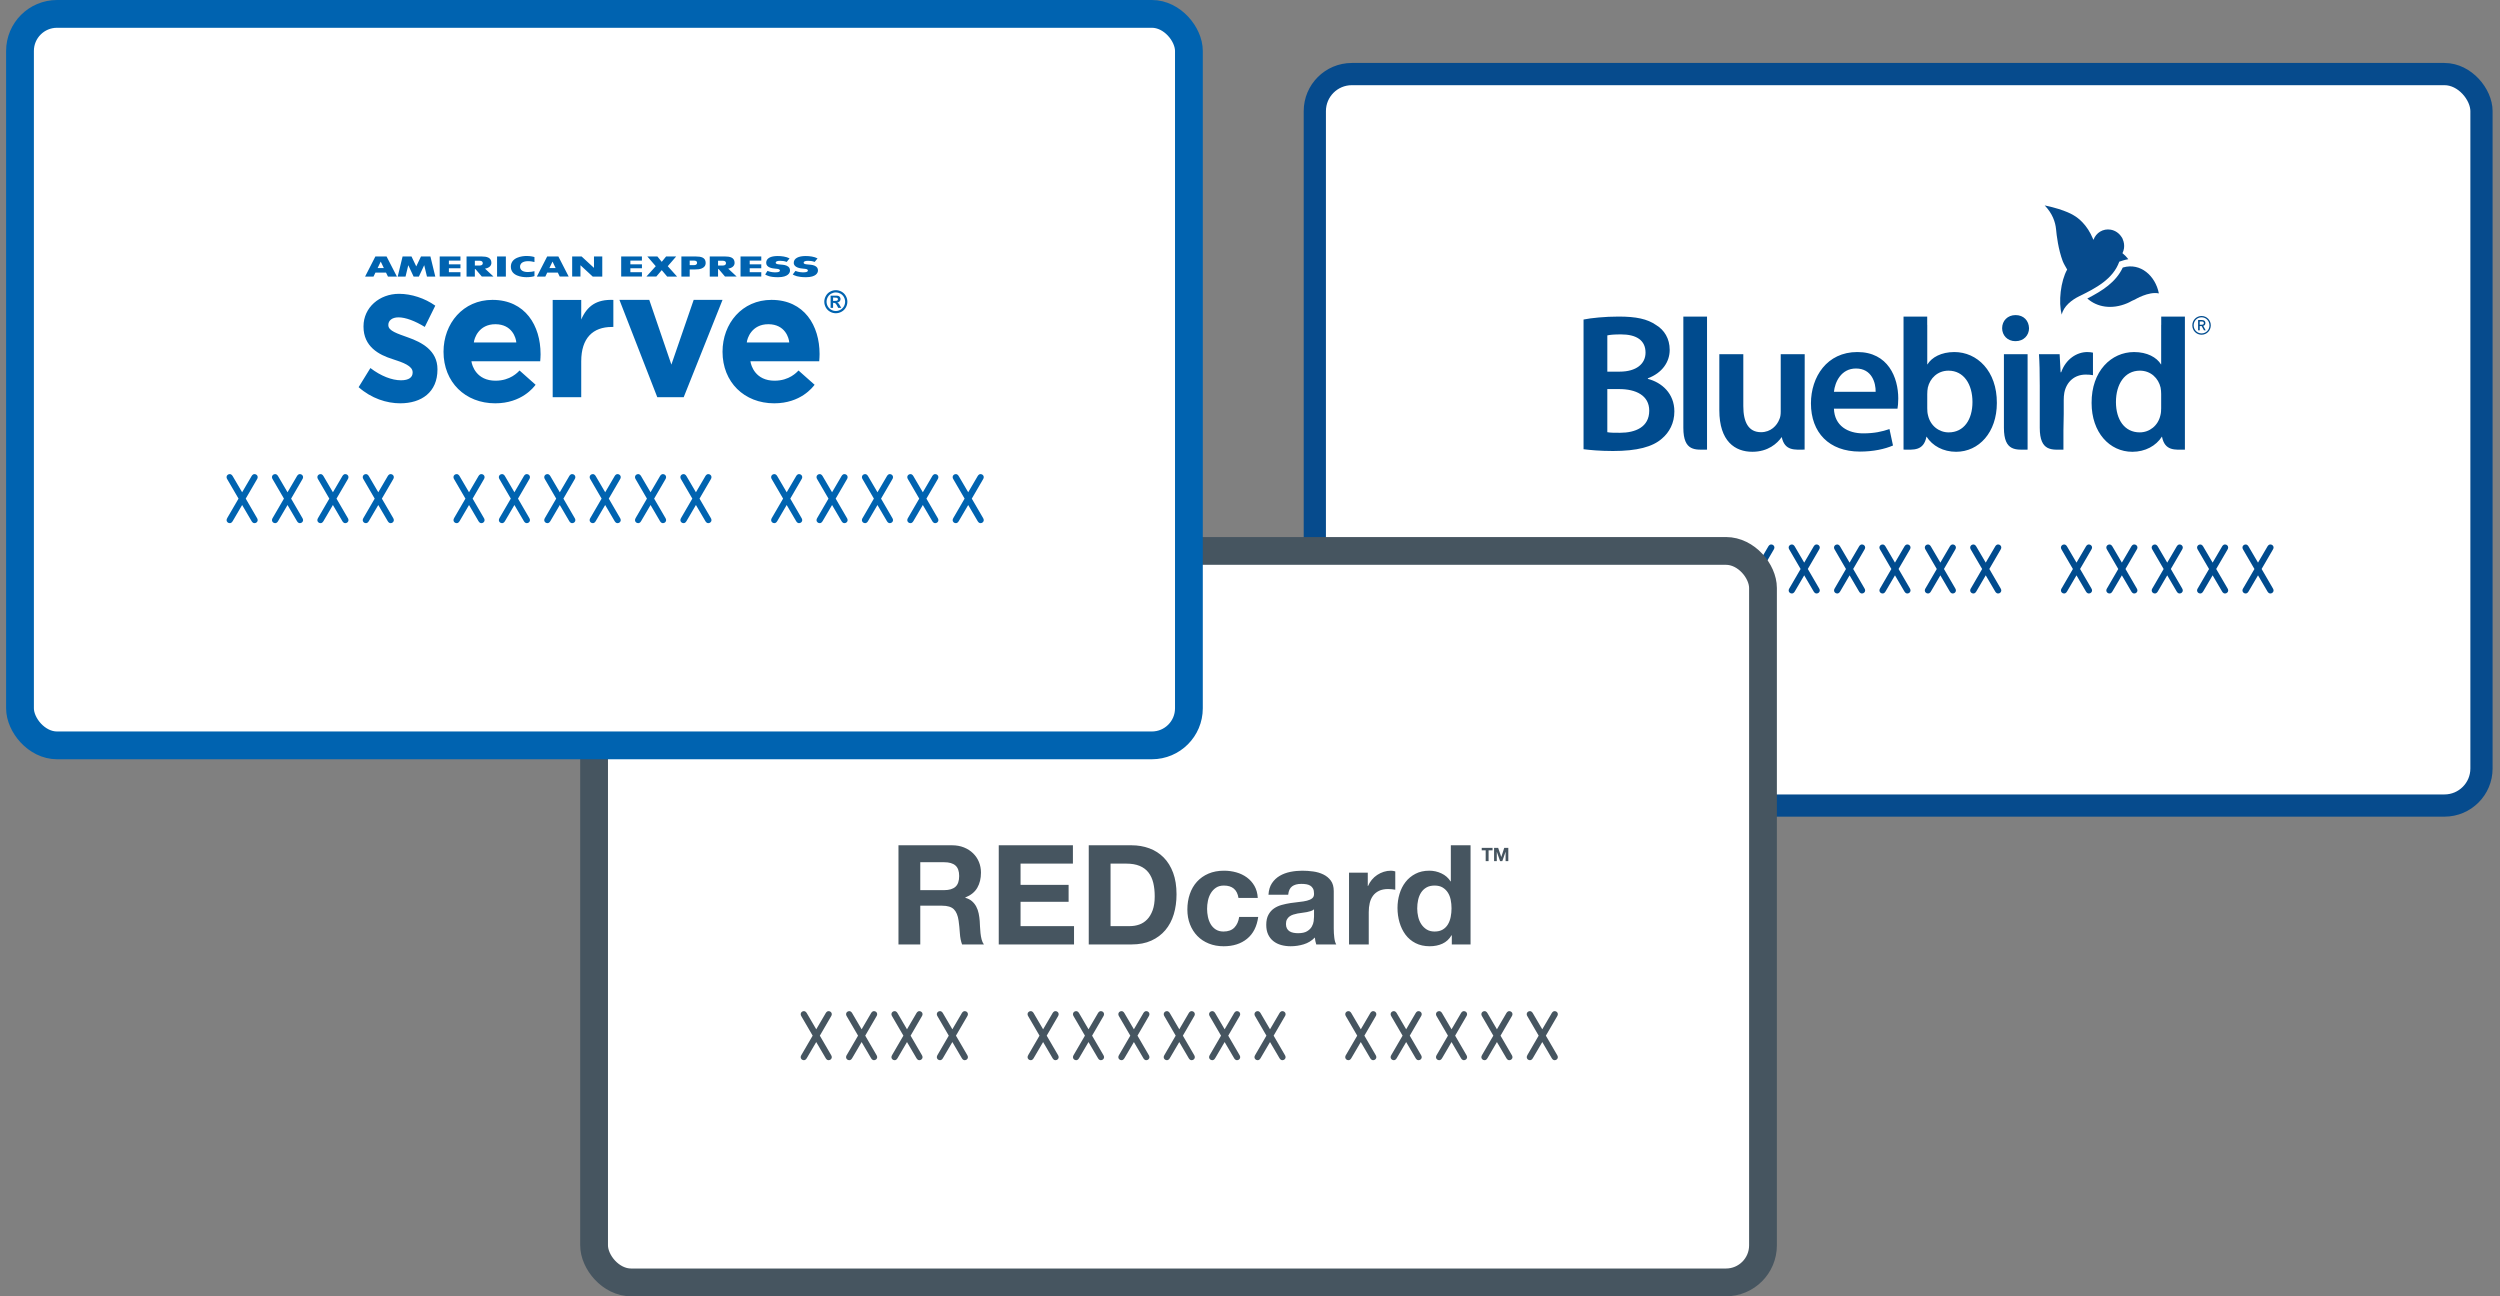 <svg viewBox="0 0 270 140" xmlns="http://www.w3.org/2000/svg"><rect x="0" y="0" width="270" height="140" fill="#808080" stroke="none"/><title>Cards Copy</title><g fill="none" fill-rule="evenodd"><g transform="translate(142 8)"><rect stroke="#064B8D" stroke-width="2.4" fill="#FFF" width="126" height="79" rx="4"/><path d="M56.065 36.138c.063 1.862 1.515 2.666 3.158 2.666 1.2 0 2.042-.19 2.84-.465l.38 1.776c-.884.38-2.105.656-3.578.656-3.326 0-5.283-2.053-5.283-5.206 0-2.857 1.725-5.545 5.01-5.545 3.325 0 4.42 2.752 4.42 5.017 0 .486-.042.868-.084 1.1h-6.863zm4.505-1.82c.02-.953-.4-2.52-2.126-2.52-1.6 0-2.273 1.46-2.38 2.52h4.506zM42.358 40.56c-1.198 0-2.557.25-2.557-2.355V26.193h2.558V40.56M91.412 26.193v.9h-.006v4.26h-.02c-.463-.76-1.495-1.332-2.906-1.332-2.462 0-4.61 2.054-4.588 5.503 0 3.175 1.936 5.27 4.4 5.27 1.378 0 2.553-.63 3.2-1.645.303 1.595 1.448 1.413 2.477 1.413V26.194H91.41zm-.006 9.902c0 .275-.02.53-.084.762-.252 1.122-1.18 1.84-2.23 1.84-1.643 0-2.57-1.374-2.57-3.28 0-1.904.927-3.385 2.59-3.385 1.18 0 2 .825 2.23 1.82.043.21.064.486.064.698v1.545zM63.582 26.193V40.56c1.028 0 2.173.183 2.478-1.412.646 1.015 1.82 1.645 3.2 1.645 2.462 0 4.4-2.095 4.4-5.27.02-3.45-2.128-5.502-4.59-5.502-1.41 0-2.442.572-2.906 1.334h-.02v-4.262h-.006v-.9h-2.556zm2.562 8.357c0-.212.02-.487.063-.698.23-.995 1.053-1.82 2.23-1.82 1.664 0 2.59 1.48 2.59 3.386 0 1.905-.926 3.28-2.568 3.28-1.053 0-1.98-.72-2.232-1.84-.064-.233-.084-.488-.084-.763V34.55zM76.98 40.56c-1.198 0-2.557.25-2.557-2.355v-7.95h2.557V40.56M78.293 33.576c0-1.396-.022-2.412-.085-3.322h2.232l.105 1.947h.063c.505-1.438 1.705-2.18 2.82-2.18.253 0 .4.023.612.065v2.434c-.232-.044-.464-.065-.78-.065-1.22 0-2.084.783-2.315 1.968-.042.233-.063.508-.063.783v1.516l-.032 1.766v2.073c-1.198 0-2.556.25-2.556-2.355v-4.63M52.908 30.254h-2.59v6.222c0 .296-.04.593-.146.804-.253.678-.926 1.397-1.98 1.397-1.367 0-1.915-1.1-1.915-2.814v-5.61h-2.59v6.054c0 3.365 1.706 4.486 3.56 4.486 1.698 0 2.687-.89 3.18-1.593.32 1.54 1.452 1.36 2.47 1.36l.01-10.306M75.662 28.846c-.864 0-1.432-.635-1.432-1.397 0-.806.59-1.42 1.452-1.42.885 0 1.432.614 1.453 1.42 0 .76-.568 1.396-1.453 1.396h-.02M29.023 26.51c.82-.17 2.315-.32 3.79-.32 1.893 0 3.093.255 4.04.91.885.53 1.474 1.46 1.474 2.69 0 1.31-.82 2.495-2.358 3.067v.063c1.494.382 2.862 1.567 2.862 3.514 0 1.27-.547 2.264-1.347 2.94-1.01.89-2.674 1.335-5.284 1.335-1.43 0-2.504-.107-3.177-.192v-14.01zm2.568 5.628h1.327c1.81 0 2.8-.847 2.8-2.053 0-1.355-1.01-1.97-2.653-1.97-.757 0-1.2.044-1.473.107v3.916zm0 6.54c.337.063.78.063 1.37.063 1.662 0 3.157-.613 3.157-2.39 0-1.652-1.453-2.33-3.242-2.33H31.59v4.657z" fill="#004B8E"/><path d="M87.3 20.885l-.044.014c-.73 1.562-2.19 2.506-3.826 3.338 1.048.94 2.637 1.215 4.297.517.398-.168.33-.19.835-.4 0 0 1.493-.906 2.596-.665-.37-1.903-1.99-3.343-3.857-2.805" fill="#064B8D"/><path d="M83.806 17.294c.103.217.206.412.29.612.266-.765 1.034-1.244 1.855-1.102.497.086.908.38 1.168.78.07.086.117.18.146.28.124.29.174.617.127.95-.027.19-.086.37-.167.53.24.194.452.408.635.65-.408.07-.66.165-.977.265-.67 1.875-2.51 2.85-4.332 3.737-.782.38-1.694 1.077-1.88 1.983-.386-1.355-.108-3.654.583-4.867-.162-.294-.355-.592-.483-.915-.477-1.282-.656-2.766-.717-3.437-.073-.78-.39-1.705-1.228-2.576 2.324.487 3.2 1.113 3.2 1.113s1.054.563 1.784 1.997" fill="#064B8D"/><path d="M94.77 27.14c0-.565.44-1.012 1-1.012.558 0 .994.447.994 1.007 0 .568-.436 1.016-.997 1.016-.557 0-.997-.447-.997-1.01zm1.852 0c0-.483-.375-.873-.855-.873-.475 0-.85.387-.85.868 0 .486.375.873.854.873.477 0 .852-.383.852-.868zm-1.226-.578h.393c.253 0 .395.113.395.32 0 .18-.09.27-.233.31l.264.486h-.185l-.25-.465h-.21v.465h-.174v-1.116zm.384.508c.147 0 .238-.044.238-.178 0-.126-.09-.174-.243-.174h-.206v.352h.21zM21.85 55.53c-.047.076-.08.15-.08.246 0 .177.163.32.333.32.224 0 .3-.17.394-.333l.953-1.627.953 1.627c.096.163.17.333.395.333.17 0 .334-.143.334-.32 0-.095-.034-.17-.082-.245l-1.212-2.082 1.212-2.082c.048-.075.082-.15.082-.245 0-.176-.164-.32-.334-.32-.224 0-.3.17-.395.334l-.953 1.627-.953-1.626c-.095-.163-.17-.333-.394-.333-.17 0-.334.144-.334.32 0 .096.033.17.08.246l1.212 2.082-1.21 2.083zm4.902 0c-.048.076-.082.15-.082.246 0 .177.163.32.334.32.224 0 .3-.17.394-.333l.953-1.627.954 1.627c.095.163.17.333.395.333.17 0 .333-.143.333-.32 0-.095-.035-.17-.082-.245l-1.21-2.082 1.21-2.082c.048-.075.083-.15.083-.245 0-.176-.164-.32-.334-.32-.226 0-.3.17-.396.334l-.953 1.627-.952-1.626c-.095-.163-.17-.333-.394-.333-.17 0-.334.144-.334.32 0 .096.034.17.082.246l1.21 2.082-1.21 2.083zm4.9 0c-.047.076-.08.15-.08.246 0 .177.162.32.332.32.225 0 .3-.17.395-.333l.952-1.627.953 1.627c.095.163.17.333.395.333.17 0 .333-.143.333-.32 0-.095-.034-.17-.08-.245L33.64 53.45l1.212-2.082c.047-.075.08-.15.08-.245 0-.176-.162-.32-.332-.32-.225 0-.3.17-.395.334l-.953 1.627-.953-1.626c-.096-.163-.17-.333-.396-.333-.17 0-.333.144-.333.32 0 .096.035.17.083.246l1.21 2.082-1.21 2.083zm4.9 0c-.046.076-.08.15-.08.246 0 .177.163.32.333.32.225 0 .3-.17.395-.333l.953-1.627.953 1.627c.095.163.17.333.395.333.17 0 .334-.143.334-.32 0-.095-.034-.17-.08-.245L38.54 53.45l1.213-2.082c.047-.075.08-.15.08-.245 0-.176-.162-.32-.332-.32-.224 0-.3.17-.394.334l-.953 1.627-.953-1.626c-.095-.163-.17-.333-.395-.333-.17 0-.333.144-.333.32 0 .096.034.17.08.246l1.213 2.082-1.212 2.083zm9.803 0c-.048.076-.082.15-.082.246 0 .177.164.32.334.32.225 0 .3-.17.395-.333l.953-1.627.953 1.627c.095.163.17.333.394.333.17 0 .334-.143.334-.32 0-.095-.034-.17-.082-.245l-1.21-2.082 1.21-2.082c.048-.075.082-.15.082-.245 0-.176-.163-.32-.334-.32-.224 0-.3.17-.394.334l-.953 1.627-.953-1.626c-.096-.163-.17-.333-.395-.333-.17 0-.334.144-.334.32 0 .096.034.17.082.246l1.212 2.082-1.212 2.083zm4.9 0c-.047.076-.08.15-.08.246 0 .177.163.32.333.32.224 0 .3-.17.395-.333l.952-1.627.953 1.627c.096.163.17.333.395.333.17 0 .334-.143.334-.32 0-.095-.034-.17-.082-.245l-1.212-2.082 1.212-2.082c.048-.075.082-.15.082-.245 0-.176-.164-.32-.334-.32-.224 0-.3.17-.395.334l-.953 1.627-.952-1.626c-.096-.163-.17-.333-.395-.333-.17 0-.334.144-.334.32 0 .096.034.17.082.246l1.21 2.082-1.21 2.083zm4.902 0c-.048.076-.082.15-.082.246 0 .177.163.32.334.32.223 0 .298-.17.393-.333l.953-1.627.953 1.627c.095.163.17.333.394.333.17 0 .334-.143.334-.32 0-.095-.034-.17-.082-.245l-1.212-2.082 1.212-2.082c.048-.075.082-.15.082-.245 0-.176-.164-.32-.334-.32-.225 0-.3.17-.395.334l-.954 1.627-.953-1.626c-.095-.163-.17-.333-.394-.333-.172 0-.335.144-.335.32 0 .096.034.17.082.246l1.21 2.082-1.21 2.083zm4.9 0c-.047.076-.08.15-.08.246 0 .177.162.32.332.32.224 0 .3-.17.394-.333l.953-1.627.953 1.627c.095.163.17.333.395.333.17 0 .333-.143.333-.32 0-.095-.034-.17-.08-.245l-1.213-2.082 1.212-2.082c.047-.075.08-.15.08-.245 0-.176-.162-.32-.332-.32-.225 0-.3.17-.395.334l-.953 1.627-.953-1.626c-.095-.163-.17-.333-.395-.333-.17 0-.334.144-.334.32 0 .096.034.17.082.246l1.21 2.082-1.21 2.083zm4.9 0c-.046.076-.08.15-.08.246 0 .177.163.32.333.32.225 0 .3-.17.395-.333l.953-1.627.953 1.627c.096.163.17.333.396.333.17 0 .333-.143.333-.32 0-.095-.035-.17-.082-.245l-1.212-2.082 1.212-2.082c.047-.075.08-.15.08-.245 0-.176-.162-.32-.332-.32-.225 0-.3.17-.395.334l-.952 1.627-.953-1.626c-.095-.163-.17-.333-.395-.333-.17 0-.333.144-.333.32 0 .096.034.17.08.246l1.213 2.082-1.212 2.083zm4.902 0c-.048.076-.082.15-.082.246 0 .177.163.32.333.32.226 0 .3-.17.396-.333l.953-1.627.952 1.627c.095.163.17.333.395.333.17 0 .333-.143.333-.32 0-.095-.034-.17-.082-.245l-1.21-2.082 1.21-2.082c.048-.075.082-.15.082-.245 0-.176-.163-.32-.333-.32-.225 0-.3.17-.395.334l-.953 1.627-.954-1.626c-.095-.163-.17-.333-.395-.333-.17 0-.332.144-.332.32 0 .096.034.17.08.246l1.213 2.082-1.21 2.083zm9.8 0c-.047.076-.08.15-.08.246 0 .177.163.32.333.32.224 0 .3-.17.395-.333l.953-1.627.953 1.627c.096.163.17.333.395.333.17 0 .334-.143.334-.32 0-.095-.034-.17-.082-.245l-1.212-2.082 1.212-2.082c.048-.075.082-.15.082-.245 0-.176-.164-.32-.334-.32-.224 0-.3.17-.395.334l-.952 1.627-.952-1.626c-.096-.163-.17-.333-.395-.333-.17 0-.334.144-.334.32 0 .096.033.17.08.246l1.213 2.082-1.212 2.083zm4.902 0c-.048.076-.082.15-.082.246 0 .177.163.32.334.32.224 0 .3-.17.394-.333l.953-1.627.954 1.627c.096.163.17.333.395.333.17 0 .333-.143.333-.32 0-.095-.034-.17-.082-.245l-1.21-2.082 1.21-2.082c.05-.075.083-.15.083-.245 0-.176-.164-.32-.334-.32-.226 0-.3.17-.396.334l-.953 1.627-.952-1.626c-.095-.163-.17-.333-.394-.333-.17 0-.334.144-.334.32 0 .096.034.17.082.246l1.21 2.082-1.21 2.083zm4.9 0c-.047.076-.08.15-.08.246 0 .177.162.32.332.32.225 0 .3-.17.395-.333l.952-1.627.953 1.627c.095.163.17.333.395.333.17 0 .333-.143.333-.32 0-.095-.034-.17-.08-.245L92.45 53.45l1.212-2.082c.047-.075.08-.15.08-.245 0-.176-.162-.32-.332-.32-.225 0-.3.17-.395.334l-.953 1.627-.953-1.626c-.096-.163-.17-.333-.396-.333-.17 0-.333.144-.333.32 0 .096.035.17.083.246l1.21 2.082-1.21 2.083zm4.9 0c-.046.076-.08.15-.08.246 0 .177.163.32.333.32.225 0 .3-.17.395-.333l.953-1.627.953 1.627c.095.163.17.333.395.333.17 0 .334-.143.334-.32 0-.095-.034-.17-.08-.245L97.35 53.45l1.213-2.082c.047-.075.08-.15.08-.245 0-.176-.162-.32-.332-.32-.224 0-.3.17-.394.334l-.953 1.627-.953-1.626c-.095-.163-.17-.333-.395-.333-.17 0-.333.144-.333.32 0 .096.034.17.08.246l1.213 2.082-1.212 2.083zm4.902 0c-.047.076-.08.15-.08.246 0 .177.162.32.332.32.225 0 .3-.17.395-.333l.954-1.627.953 1.627c.095.163.17.333.395.333.17 0 .333-.143.333-.32 0-.095-.034-.17-.082-.245l-1.21-2.082 1.21-2.082c.048-.075.082-.15.082-.245 0-.176-.163-.32-.333-.32-.225 0-.3.17-.395.334l-.953 1.627-.953-1.626c-.094-.163-.17-.333-.394-.333-.17 0-.333.144-.333.32 0 .096.034.17.08.246l1.213 2.082-1.212 2.083z" fill="#004B8E"/></g><g transform="translate(64 59)"><rect stroke="#465560" stroke-width="3" fill="#FFF" x=".161" y=".5" width="126.242" height="79" rx="4"/><path d="M96.454 32.836V34h.314v-1.164h.428v-.264h-1.17v.264h.428zm.906-.264V34h.294v-1.002h.004l.35 1.002h.242l.35-1.012h.004V34h.294v-1.428h-.442l-.316.982h-.004l-.334-.982h-.442zM35.39 37.135V34.12h2.58c.54 0 .945.117 1.215.352.27.236.405.613.405 1.133 0 .54-.135.93-.405 1.17-.27.24-.675.36-1.215.36h-2.58zm-2.355-4.845V43h2.355v-4.185h2.355c.59 0 1.015.13 1.275.39s.43.67.51 1.23c.06.43.105.88.135 1.35.03.47.11.875.24 1.215h2.355c-.11-.15-.192-.332-.247-.547-.056-.216-.095-.443-.12-.683-.026-.24-.043-.475-.053-.705-.01-.23-.02-.43-.03-.6-.02-.27-.057-.54-.113-.81-.055-.27-.142-.517-.262-.742-.12-.226-.275-.42-.465-.585-.19-.166-.43-.288-.72-.368v-.03c.6-.24 1.032-.59 1.297-1.05.266-.46.398-1.005.398-1.635 0-.41-.072-.792-.218-1.148-.145-.355-.354-.667-.63-.937-.275-.27-.604-.482-.99-.637-.385-.156-.817-.233-1.297-.233h-5.775zm10.83 0V43h8.13v-1.98H46.22v-2.625h5.19v-1.83h-5.19V34.27h5.655v-1.98h-8.01zm12.075 8.73v-6.75h1.68c.58 0 1.067.082 1.463.247.395.166.712.403.952.713.24.31.412.682.518 1.117.105.436.157.923.157 1.463 0 .59-.075 1.09-.225 1.5-.15.41-.35.742-.6.997-.25.256-.535.438-.855.548-.32.11-.65.165-.99.165h-2.1zm-2.355-8.73V43h4.62c.82 0 1.532-.137 2.138-.413.605-.275 1.11-.652 1.514-1.132.406-.48.708-1.05.908-1.71.2-.66.3-1.38.3-2.16 0-.89-.122-1.665-.367-2.325-.246-.66-.585-1.21-1.02-1.65-.436-.44-.95-.77-1.545-.99-.596-.22-1.238-.33-1.928-.33h-4.62zm16.17 5.685h2.085c-.03-.5-.15-.932-.36-1.297-.21-.366-.482-.67-.818-.915-.335-.246-.714-.428-1.14-.548-.425-.12-.867-.18-1.327-.18-.63 0-1.19.105-1.68.315-.49.21-.905.502-1.245.877-.34.376-.597.82-.772 1.336-.176.515-.263 1.072-.263 1.672 0 .58.095 1.112.285 1.598.19.485.455.902.795 1.252s.752.622 1.237.818c.486.195 1.018.292 1.598.292 1.03 0 1.875-.27 2.535-.81.66-.54 1.06-1.325 1.2-2.355H69.83c-.07.48-.242.862-.517 1.148-.276.285-.668.427-1.178.427-.33 0-.61-.075-.84-.225-.23-.15-.412-.342-.547-.578-.136-.235-.233-.497-.293-.787-.06-.29-.09-.575-.09-.855 0-.29.03-.582.09-.877.06-.296.162-.565.308-.81.145-.246.332-.445.562-.6.23-.156.515-.233.855-.233.91 0 1.435.445 1.575 1.335zm3.24-.345c.03-.5.155-.915.375-1.245.22-.33.5-.595.84-.795.34-.2.722-.342 1.148-.428.425-.085.852-.127 1.282-.127.39 0 .785.027 1.185.083.4.055.765.162 1.095.322.33.16.6.382.81.668.21.285.315.662.315 1.132v4.035c0 .35.02.685.06 1.005.04.32.11.56.21.72h-2.16c-.04-.12-.072-.242-.097-.367-.026-.126-.043-.253-.053-.383-.34.35-.74.595-1.2.735-.46.14-.93.21-1.41.21-.37 0-.715-.045-1.035-.135-.32-.09-.6-.23-.84-.42-.24-.19-.427-.43-.563-.72-.135-.29-.202-.635-.202-1.035 0-.44.077-.802.233-1.087.155-.286.354-.513.6-.683.245-.17.524-.297.84-.383.315-.085.632-.152.952-.202.32-.05.635-.09.945-.12.31-.03.585-.075.825-.135.24-.06.43-.147.57-.262.14-.116.205-.283.195-.503 0-.23-.037-.412-.113-.547-.075-.136-.174-.24-.3-.316-.125-.075-.27-.124-.434-.15-.166-.025-.343-.037-.533-.037-.42 0-.75.09-.99.27-.24.18-.38.48-.42.9h-2.13zm4.92 1.575c-.09.08-.202.142-.338.188-.135.045-.28.082-.434.112-.156.03-.318.055-.488.075-.17.02-.34.045-.51.075-.16.03-.317.07-.472.12-.156.05-.29.117-.406.203-.115.085-.207.192-.277.322-.07.13-.105.295-.105.495 0 .19.035.35.105.48.07.13.165.232.285.308.12.075.26.127.42.157.16.03.325.045.495.045.42 0 .745-.07.975-.21.23-.14.4-.307.51-.503.11-.195.177-.392.203-.592.025-.2.037-.36.037-.48v-.795zm3.78-3.96V43h2.13v-3.495c0-.35.035-.675.105-.975.07-.3.187-.562.352-.788.166-.225.383-.402.653-.532s.6-.195.99-.195c.13 0 .265.007.405.023.14.015.26.032.36.052v-1.98c-.17-.05-.325-.075-.465-.075-.27 0-.53.04-.78.12-.25.08-.485.192-.705.337-.22.146-.415.32-.585.526-.17.205-.305.427-.405.667h-.03v-1.44h-2.025zm11.07 3.855c0 .32-.03.63-.09.93-.06.3-.16.567-.3.803-.14.235-.327.422-.563.562-.235.14-.527.21-.877.21-.33 0-.612-.072-.847-.217-.236-.146-.43-.335-.585-.57-.156-.236-.268-.503-.338-.803-.07-.3-.105-.6-.105-.9 0-.32.032-.627.097-.922.066-.296.17-.558.316-.788.145-.23.337-.415.577-.555.24-.14.535-.21.885-.21s.64.07.87.21c.23.14.417.322.563.547.145.226.247.485.307.78.06.296.09.603.09.923zm.03 2.91V43h2.025V32.29h-2.13v3.9h-.03c-.24-.38-.567-.667-.983-.862-.415-.196-.852-.293-1.312-.293-.57 0-1.07.112-1.5.338-.43.225-.787.522-1.072.892-.286.37-.5.797-.646 1.282-.145.486-.217.988-.217 1.508 0 .54.072 1.06.217 1.56.146.5.36.942.645 1.328.286.385.648.69 1.088.915.44.225.95.337 1.53.337.51 0 .967-.092 1.373-.278.405-.185.732-.487.982-.907h.03zM22.553 54.935c-.047.075-.08.15-.08.245 0 .177.162.32.332.32.225 0 .3-.17.395-.334l.953-1.626.953 1.626c.095.164.17.334.395.334.17 0 .334-.143.334-.32 0-.095-.034-.17-.082-.245l-1.21-2.083 1.21-2.083c.048-.076.082-.15.082-.246 0-.177-.163-.32-.333-.32-.224 0-.3.17-.394.334l-.953 1.627-.953-1.627c-.095-.163-.17-.334-.395-.334-.17 0-.333.143-.333.32 0 .096.034.17.08.245l1.213 2.082-1.212 2.083zm4.9 0c-.046.075-.08.15-.08.245 0 .177.163.32.333.32.225 0 .3-.17.395-.334l.954-1.626.953 1.626c.095.164.17.334.394.334.172 0 .335-.143.335-.32 0-.095-.034-.17-.082-.245l-1.21-2.083 1.21-2.083c.048-.076.082-.15.082-.246 0-.177-.163-.32-.334-.32-.223 0-.298.17-.393.334l-.953 1.627-.953-1.627c-.094-.163-.17-.334-.394-.334-.17 0-.334.143-.334.32 0 .096.035.17.082.245l1.212 2.082-1.212 2.083zm4.902 0c-.048.075-.082.15-.082.245 0 .177.164.32.334.32.224 0 .3-.17.395-.334l.953-1.626.953 1.626c.095.164.17.334.394.334.17 0 .334-.143.334-.32 0-.095-.034-.17-.082-.245l-1.21-2.083 1.21-2.083c.048-.076.082-.15.082-.246 0-.177-.164-.32-.334-.32-.224 0-.3.17-.394.334l-.953 1.627-.953-1.627c-.096-.163-.17-.334-.395-.334-.17 0-.334.143-.334.32 0 .096.034.17.082.245l1.212 2.082-1.212 2.083zm4.9 0c-.047.075-.08.15-.08.245 0 .177.163.32.333.32.224 0 .3-.17.394-.334l.953-1.626.953 1.626c.096.164.17.334.395.334.17 0 .334-.143.334-.32 0-.095-.034-.17-.082-.245l-1.212-2.083 1.212-2.083c.048-.076.082-.15.082-.246 0-.177-.164-.32-.334-.32-.224 0-.3.17-.395.334l-.953 1.627-.953-1.627c-.095-.163-.17-.334-.394-.334-.17 0-.334.143-.334.32 0 .096.034.17.082.245l1.21 2.082-1.21 2.083zm9.803 0c-.048.075-.082.15-.082.245 0 .177.163.32.333.32.224 0 .3-.17.394-.334l.953-1.626.953 1.626c.095.164.17.334.395.334.17 0 .333-.143.333-.32 0-.095-.034-.17-.08-.245l-1.213-2.083 1.212-2.083c.047-.076.08-.15.08-.246 0-.177-.162-.32-.332-.32-.225 0-.3.17-.395.334l-.953 1.627-.953-1.627c-.095-.163-.17-.334-.395-.334-.17 0-.334.143-.334.32 0 .096.034.17.082.245l1.21 2.082-1.21 2.083zm4.9 0c-.047.075-.08.15-.08.245 0 .177.162.32.332.32.225 0 .3-.17.395-.334l.953-1.626.953 1.626c.096.164.17.334.396.334.17 0 .333-.143.333-.32 0-.095-.035-.17-.082-.245l-1.212-2.083 1.212-2.083c.047-.076.08-.15.08-.246 0-.177-.162-.32-.332-.32-.225 0-.3.17-.395.334l-.952 1.627-.953-1.627c-.095-.163-.17-.334-.395-.334-.17 0-.333.143-.333.32 0 .096.034.17.08.245l1.213 2.082-1.212 2.083zm4.9 0c-.046.075-.08.15-.08.245 0 .177.163.32.333.32.226 0 .3-.17.396-.334l.953-1.626.952 1.626c.095.164.17.334.395.334.17 0 .333-.143.333-.32 0-.095-.034-.17-.082-.245l-1.21-2.083 1.21-2.083c.048-.076.082-.15.082-.246 0-.177-.163-.32-.333-.32-.225 0-.3.17-.395.334l-.953 1.627-.954-1.627c-.095-.163-.17-.334-.395-.334-.17 0-.332.143-.332.32 0 .096.034.17.08.245l1.213 2.082-1.21 2.083zm4.902 0c-.048.075-.082.15-.082.245 0 .177.164.32.334.32.225 0 .3-.17.395-.334l.953-1.626.953 1.626c.095.164.17.334.394.334.17 0 .334-.143.334-.32 0-.095-.033-.17-.08-.245l-1.212-2.083 1.21-2.083c.05-.076.083-.15.083-.246 0-.177-.162-.32-.333-.32-.224 0-.3.17-.394.334l-.953 1.627-.953-1.627c-.096-.163-.17-.334-.395-.334-.17 0-.334.143-.334.32 0 .096.034.17.082.245l1.212 2.082-1.212 2.083zm4.9 0c-.047.075-.08.15-.08.245 0 .177.163.32.333.32.224 0 .3-.17.395-.334l.952-1.626.953 1.626c.096.164.17.334.395.334.17 0 .334-.143.334-.32 0-.095-.034-.17-.082-.245l-1.212-2.083 1.212-2.083c.048-.076.082-.15.082-.246 0-.177-.164-.32-.334-.32-.224 0-.3.17-.395.334l-.953 1.627-.952-1.627c-.096-.163-.17-.334-.395-.334-.17 0-.334.143-.334.32 0 .096.033.17.08.245l1.212 2.082-1.21 2.083zm4.902 0c-.048.075-.082.15-.082.245 0 .177.163.32.334.32.224 0 .3-.17.394-.334l.953-1.626.954 1.626c.096.164.17.334.395.334.17 0 .333-.143.333-.32 0-.095-.034-.17-.082-.245l-1.21-2.083 1.21-2.083c.05-.076.083-.15.083-.246 0-.177-.164-.32-.334-.32-.226 0-.3.17-.396.334l-.953 1.627-.952-1.627c-.095-.163-.17-.334-.394-.334-.17 0-.334.143-.334.32 0 .096.034.17.082.245l1.21 2.082-1.21 2.083zm9.8 0c-.046.075-.08.15-.08.245 0 .177.163.32.333.32.225 0 .3-.17.395-.334l.953-1.626.953 1.626c.095.164.17.334.395.334.17 0 .334-.143.334-.32 0-.095-.034-.17-.08-.245l-1.213-2.083 1.213-2.083c.047-.076.08-.15.08-.246 0-.177-.162-.32-.332-.32-.224 0-.3.17-.394.334l-.953 1.627-.953-1.627c-.095-.163-.17-.334-.395-.334-.17 0-.333.143-.333.32 0 .096.034.17.08.245l1.213 2.082-1.212 2.083zm4.902 0c-.047.075-.08.15-.08.245 0 .177.162.32.332.32.225 0 .3-.17.395-.334l.954-1.626.953 1.626c.095.164.17.334.395.334.17 0 .333-.143.333-.32 0-.095-.034-.17-.082-.245l-1.21-2.083 1.21-2.083c.048-.076.082-.15.082-.246 0-.177-.163-.32-.333-.32-.225 0-.3.17-.395.334l-.953 1.627-.953-1.627c-.094-.163-.17-.334-.394-.334-.17 0-.333.143-.333.32 0 .096.034.17.08.245l1.213 2.082-1.212 2.083zm4.9 0c-.047.075-.08.15-.08.245 0 .177.163.32.333.32.225 0 .3-.17.395-.334l.953-1.626.953 1.626c.095.164.17.334.394.334.17 0 .334-.143.334-.32 0-.095-.034-.17-.082-.245l-1.21-2.083 1.21-2.083c.048-.076.082-.15.082-.246 0-.177-.163-.32-.334-.32-.224 0-.3.17-.394.334l-.953 1.627-.953-1.627c-.096-.163-.17-.334-.395-.334-.17 0-.334.143-.334.32 0 .096.034.17.082.245l1.212 2.082-1.212 2.083zm4.902 0c-.048.075-.082.15-.082.245 0 .177.164.32.334.32.224 0 .3-.17.395-.334l.953-1.626.952 1.626c.096.164.17.334.395.334.17 0 .334-.143.334-.32 0-.095-.034-.17-.082-.245l-1.21-2.083 1.21-2.083c.048-.076.082-.15.082-.246 0-.177-.164-.32-.334-.32-.224 0-.3.17-.395.334l-.952 1.627-.953-1.627c-.096-.163-.17-.334-.395-.334-.17 0-.334.143-.334.32 0 .096.034.17.082.245l1.212 2.082-1.212 2.083zm4.9 0c-.047.075-.08.15-.08.245 0 .177.162.32.333.32.223 0 .298-.17.393-.334l.953-1.626.953 1.626c.095.164.17.334.394.334.17 0 .334-.143.334-.32 0-.095-.034-.17-.082-.245l-1.212-2.083 1.212-2.083c.048-.076.082-.15.082-.246 0-.177-.164-.32-.334-.32-.225 0-.3.17-.395.334l-.954 1.627-.953-1.627c-.095-.163-.17-.334-.394-.334-.172 0-.335.143-.335.32 0 .096.034.17.082.245l1.21 2.082-1.21 2.083z" fill="#465560"/></g><g transform="translate(2.16 1.5)"><rect stroke="#0063B0" stroke-width="3" fill="#FFF" width="126.242" height="79" rx="4"/><g fill="#0063B0"><path d="M41.073 42.057c2.27 0 4.013-1.186 4.013-3.644v-.042c0-2.023-1.704-2.908-3.172-3.425-1.135-.413-2.134-.703-2.134-1.322v-.042c0-.433.372-.807 1.096-.807.766 0 1.8.394 2.84 1.034l1.135-2.296c-1.134-.805-2.582-1.28-3.916-1.28-2.112 0-3.836 1.48-3.836 3.51v.043c0 2.146 1.663 3.04 3.134 3.496 1.154.37 2.172.74 2.172 1.42v.044c0 .493-.39.826-1.254.826-.978 0-2.173-.454-3.308-1.322l-1.272 2.065c1.38 1.22 3.035 1.744 4.503 1.744zm23.01-11.166c-1.828-.077-2.842.668-3.47 2.118V30.89H57.53V41.4h3.083v-3.882c0-2.508 1.26-3.706 3.307-3.706h.162v-2.92zm-7.862 5.842c0-3.043-1.633-5.846-5.2-5.846-3.162 0-5.28 2.543-5.28 5.604 0 3.284 2.35 5.567 5.58 5.567 2.87 0 4.17-1.753 4.363-2.003l-1.73-1.54c-.19.185-.992 1.1-2.595 1.1-2.057 0-2.545-1.62-2.606-2.1h7.43c.018-.282.04-.482.04-.782zm-7.204-1.246c.032-.437.523-1.972 2.32-1.972 1.828 0 2.236 1.51 2.265 1.972h-4.584zm21.332 2.39l-2.388-6.99h-3.223l4.09 10.514h2.85l4.195-10.514h-3.116l-2.408 6.99zm16.005-1.144c0-3.043-1.633-5.846-5.198-5.846-3.166 0-5.283 2.543-5.283 5.604 0 3.284 2.35 5.567 5.58 5.567 2.872 0 4.168-1.753 4.364-2.003l-1.736-1.54c-.188.185-.986 1.1-2.59 1.1-2.06 0-2.546-1.62-2.605-2.1h7.43c.02-.284.038-.482.038-.782zm-7.86-1.246c.033-.437.52-1.972 2.324-1.972 1.828 0 2.234 1.51 2.26 1.972h-4.585zM50.91 26.89c0-.592-.522-.69-1.057-.69h-1.626v2.17h.897v-.806h.07l.684.805h1.26l-.917-.855c.44-.075.69-.304.69-.626zm-1.253.286h-.533v-.514h.535c.187 0 .323.09.323.26 0 .168-.14.254-.326.254zm5.044-1.03c.4 0 .698.06.86.12v.534c-.165-.042-.4-.094-.702-.094-.15 0-.853.023-.853.596 0 .572.703.577.853.577.275 0 .537-.05.703-.093v.532c-.162.062-.46.118-.86.118-.468 0-1.69-.125-1.69-1.136 0-1.01 1.222-1.155 1.69-1.155zm-3.178.054h.95v2.17h-.95V26.2zm-6.193 0h2.238v.444H46.32v.406h1.248v.42H46.32v.424h1.248v.475h-2.24V26.2zm-6.95 0l-1.11 2.17h.91l.206-.427h1.145l.207.426h.968L39.59 26.2h-1.21zm.242 1.25l.337-.7.335.7h-.673zm5.703-1.25l.527 2.17h-.9l-.298-1.23-.575 1.23h-.57l-.575-1.23-.297 1.23h-.845l.527-2.17h.963l.513 1.072.51-1.072h1.02zm25.633 1.05l1.006 1.12h-1.07l-.587-.696-.587.695h-1.07l1.01-1.12-.908-1.05h1.086l.47.578.47-.578h1.086l-.906 1.05zm7.86-1.05h2.24v.444h-1.25v.406h1.25v.42h-1.25v.424h1.25v.475h-2.24V26.2zm5.343 1.523c0 .22-.18.715-1.29.715-.91 0-1.197-.183-1.392-.293l.247-.387c.382.15.68.155.897.153.23-.002.445-.045.447-.186 0-.148-.146-.184-.492-.21-.32-.024-.984-.114-.99-.625-.005-.498.48-.74 1.244-.74.412 0 .922.062 1.28.255l-.307.382c-.283-.1-.497-.12-.714-.12-.233 0-.474.042-.474.203 0 .163.25.168.426.19.227.025.52.03.757.135.28.125.36.298.36.528zm3.018 0c0 .22-.18.715-1.287.715-.91 0-1.24-.183-1.437-.293l.292-.387c.38.15.678.155.895.153.23-.002.446-.045.447-.186.004-.148-.142-.184-.49-.21-.322-.024-1.028-.114-1.033-.625-.006-.498.525-.74 1.286-.74.414 0 .923.062 1.283.255l-.31.382c-.28-.1-.498-.12-.714-.12-.235 0-.476.042-.476.203 0 .163.25.168.427.19.23.025.52.03.756.135.283.125.362.298.362.528zM76.118 26.2h-1.626v2.17h.897v-.806h.07l.683.805h1.26l-.916-.855c.44-.075.69-.304.69-.626 0-.592-.524-.69-1.058-.69zm-.195.976h-.534v-.514h.534c.19 0 .325.09.325.26 0 .168-.14.254-.327.254zM61.99 26.2h.896v2.17h-1.032l-1.324-1.226v1.225h-.896V26.2h1.02l1.336 1.23V26.2zm-5.055 0l-1.114 2.17h.915l.204-.427h1.145l.205.426h.968l-1.114-2.17h-1.21zm.24 1.25l.337-.7.337.7h-.675zm7.753-1.25h2.24v.444H65.92v.406h1.25v.42h-1.25v.424h1.25v.475h-2.242V26.2zm8.067 0H71.43v2.17h.897v-.77h.588c.272 0 .504-.022.714-.11.245-.103.423-.28.423-.6 0-.592-.52-.69-1.058-.69zm-.195.935h-.473v-.49h.475c.187 0 .323.068.323.236 0 .17-.14.255-.325.255zM22.392 54.435c-.048.075-.082.15-.082.245 0 .177.164.32.334.32.225 0 .3-.17.395-.334l.952-1.626.953 1.626c.095.164.17.334.394.334.17 0 .333-.143.333-.32 0-.095-.034-.17-.082-.245l-1.21-2.083 1.21-2.083c.05-.076.083-.15.083-.246 0-.177-.163-.32-.334-.32-.225 0-.3.17-.395.334l-.953 1.627-.953-1.627c-.097-.163-.17-.334-.396-.334-.17 0-.334.143-.334.32 0 .096.034.17.082.245l1.212 2.082-1.212 2.083zm4.9 0c-.047.075-.08.15-.08.245 0 .177.163.32.333.32.224 0 .3-.17.395-.334l.953-1.626.952 1.626c.096.164.17.334.395.334.17 0 .334-.143.334-.32 0-.095-.034-.17-.082-.245l-1.21-2.083 1.21-2.083c.048-.076.082-.15.082-.246 0-.177-.164-.32-.334-.32-.224 0-.3.17-.395.334l-.952 1.627-.953-1.627c-.096-.163-.17-.334-.395-.334-.17 0-.334.143-.334.32 0 .096.035.17.083.245l1.212 2.082-1.212 2.083zm4.902 0c-.048.075-.082.15-.082.245 0 .177.163.32.334.32.224 0 .3-.17.394-.334l.953-1.626.953 1.626c.096.164.17.334.395.334.17 0 .335-.143.335-.32 0-.095-.034-.17-.082-.245l-1.212-2.083 1.213-2.083c.048-.076.082-.15.082-.246 0-.177-.164-.32-.334-.32-.224 0-.298.17-.394.334l-.953 1.627-.953-1.627c-.095-.163-.17-.334-.394-.334-.17 0-.334.143-.334.32 0 .096.034.17.082.245l1.21 2.082-1.21 2.083zm4.9 0c-.047.075-.08.15-.08.245 0 .177.162.32.332.32.225 0 .3-.17.395-.334l.954-1.626.953 1.626c.095.164.17.334.395.334.17 0 .333-.143.333-.32 0-.095-.034-.17-.08-.245l-1.213-2.083 1.212-2.083c.047-.076.08-.15.08-.246 0-.177-.162-.32-.332-.32-.225 0-.3.17-.395.334l-.953 1.627-.953-1.627c-.094-.163-.17-.334-.394-.334-.17 0-.333.143-.333.32 0 .096.034.17.082.245l1.21 2.082-1.21 2.083zm9.802 0c-.047.075-.08.15-.08.245 0 .177.162.32.332.32.225 0 .3-.17.395-.334l.953-1.626.953 1.626c.094.164.17.334.394.334.17 0 .333-.143.333-.32 0-.095-.034-.17-.082-.245l-1.21-2.083 1.21-2.083c.048-.076.082-.15.082-.246 0-.177-.163-.32-.333-.32-.225 0-.3.17-.395.334l-.954 1.627-.953-1.627c-.095-.163-.17-.334-.395-.334-.17 0-.333.143-.333.32 0 .096.034.17.08.245l1.213 2.082-1.212 2.083zm4.9 0c-.046.075-.08.15-.08.245 0 .177.163.32.333.32.224 0 .298-.17.394-.334l.953-1.626.953 1.626c.095.164.17.334.394.334.17 0 .334-.143.334-.32 0-.095-.034-.17-.082-.245l-1.21-2.083 1.21-2.083c.048-.076.082-.15.082-.246 0-.177-.163-.32-.334-.32-.224 0-.3.17-.394.334l-.953 1.627-.953-1.627c-.096-.163-.17-.334-.395-.334-.17 0-.335.143-.335.32 0 .096.035.17.082.245l1.212 2.082-1.213 2.083zm4.902 0c-.048.075-.082.15-.082.245 0 .177.164.32.334.32.224 0 .3-.17.395-.334l.953-1.626.953 1.626c.096.164.17.334.395.334.17 0 .334-.143.334-.32 0-.095-.035-.17-.083-.245l-1.21-2.083 1.21-2.083c.048-.076.082-.15.082-.246 0-.177-.165-.32-.335-.32-.224 0-.3.17-.394.334l-.952 1.627-.953-1.627c-.096-.163-.17-.334-.395-.334-.17 0-.334.143-.334.32 0 .096.034.17.082.245l1.212 2.082-1.212 2.083zm4.9 0c-.047.075-.08.15-.08.245 0 .177.163.32.333.32.225 0 .3-.17.395-.334l.953-1.626.953 1.626c.097.164.172.334.396.334.17 0 .334-.143.334-.32 0-.095-.034-.17-.082-.245l-1.212-2.083 1.212-2.083c.048-.076.082-.15.082-.246 0-.177-.164-.32-.334-.32-.224 0-.3.17-.395.334l-.952 1.627-.953-1.627c-.095-.163-.17-.334-.394-.334-.17 0-.333.143-.333.32 0 .096.034.17.082.245l1.21 2.082-1.21 2.083zm4.902 0c-.048.075-.082.15-.082.245 0 .177.163.32.334.32.224 0 .3-.17.394-.334l.953-1.626.952 1.626c.095.164.17.334.395.334.17 0 .334-.143.334-.32 0-.095-.034-.17-.08-.245l-1.213-2.083L69.7 50.27c.046-.076.08-.15.08-.246 0-.177-.163-.32-.333-.32-.225 0-.3.17-.395.334l-.953 1.627-.954-1.627c-.095-.163-.17-.334-.394-.334-.17 0-.334.143-.334.32 0 .096.034.17.082.245l1.21 2.082-1.21 2.083zm4.9 0c-.047.075-.08.15-.08.245 0 .177.162.32.332.32.225 0 .3-.17.395-.334L73 53.04l.953 1.626c.095.164.17.334.395.334.17 0 .333-.143.333-.32 0-.095-.033-.17-.08-.245l-1.212-2.083L74.6 50.27c.047-.076.08-.15.08-.246 0-.177-.162-.32-.332-.32-.225 0-.3.17-.395.334L73 51.665l-.953-1.627c-.095-.163-.17-.334-.395-.334-.17 0-.333.143-.333.32 0 .096.033.17.08.245l1.212 2.082-1.21 2.083zm9.802 0c-.047.075-.08.15-.08.245 0 .177.162.32.332.32.225 0 .3-.17.395-.334l.952-1.626.953 1.626c.095.164.17.334.395.334.17 0 .333-.143.333-.32 0-.095-.034-.17-.082-.245l-1.21-2.083 1.21-2.083c.05-.076.083-.15.083-.246 0-.177-.163-.32-.333-.32-.225 0-.3.17-.395.334l-.953 1.627-.953-1.627c-.096-.163-.17-.334-.396-.334-.17 0-.333.143-.333.32 0 .096.035.17.082.245l1.212 2.082-1.212 2.083zm4.9 0c-.047.075-.08.15-.08.245 0 .177.163.32.333.32.225 0 .3-.17.395-.334l.953-1.626.953 1.626c.095.164.17.334.394.334.17 0 .334-.143.334-.32 0-.095-.034-.17-.082-.245l-1.21-2.083 1.21-2.083c.048-.076.082-.15.082-.246 0-.177-.163-.32-.334-.32-.224 0-.3.17-.394.334l-.953 1.627-.953-1.627c-.096-.163-.17-.334-.395-.334-.17 0-.334.143-.334.32 0 .096.035.17.083.245l1.212 2.082-1.212 2.083zm4.902 0c-.048.075-.082.15-.082.245 0 .177.164.32.334.32.224 0 .3-.17.395-.334l.953-1.626.953 1.626c.096.164.17.334.395.334.17 0 .335-.143.335-.32 0-.095-.034-.17-.082-.245l-1.212-2.083 1.213-2.083c.048-.076.082-.15.082-.246 0-.177-.164-.32-.334-.32-.223 0-.298.17-.394.334l-.953 1.627-.952-1.627c-.095-.163-.17-.334-.394-.334-.17 0-.334.143-.334.32 0 .096.034.17.082.245l1.21 2.082-1.21 2.083zm4.9 0c-.047.075-.08.15-.08.245 0 .177.162.32.333.32.224 0 .3-.17.394-.334l.954-1.626.953 1.626c.096.164.17.334.395.334.17 0 .334-.143.334-.32 0-.095-.034-.17-.082-.245l-1.212-2.083 1.212-2.083c.048-.076.082-.15.082-.246 0-.177-.164-.32-.334-.32-.225 0-.3.17-.395.334l-.953 1.627-.953-1.627c-.094-.163-.17-.334-.393-.334-.17 0-.334.143-.334.32 0 .096.034.17.082.245l1.21 2.082-1.21 2.083zm4.902 0c-.048.075-.082.15-.082.245 0 .177.163.32.333.32.225 0 .3-.17.395-.334l.953-1.626.953 1.626c.095.164.17.334.395.334.17 0 .333-.143.333-.32 0-.095-.034-.17-.08-.245l-1.213-2.083 1.212-2.083c.047-.076.08-.15.08-.246 0-.177-.162-.32-.332-.32-.225 0-.3.17-.395.334l-.953 1.627-.953-1.627c-.095-.163-.17-.334-.395-.334-.17 0-.333.143-.333.32 0 .096.034.17.082.245l1.21 2.082-1.21 2.083zM88.11 29.838c.213 0 .418.053.614.16.197.107.35.26.463.46.113.2.17.408.17.627 0 .217-.056.424-.166.62-.11.197-.263.35-.46.46-.197.11-.404.166-.62.166-.218 0-.425-.054-.622-.164-.197-.11-.35-.264-.46-.46-.11-.197-.166-.404-.166-.62 0-.22.056-.428.17-.628.11-.2.265-.353.462-.46.196-.107.4-.16.615-.16zm0 .244c-.17 0-.335.043-.492.13-.158.084-.282.207-.372.368-.09.16-.136.33-.136.505 0 .174.044.34.132.5.09.158.212.28.37.37.16.09.325.134.5.134.173 0 .34-.046.498-.135.157-.09.28-.212.37-.37.09-.16.133-.326.133-.5 0-.176-.045-.344-.136-.505-.09-.16-.214-.284-.372-.37-.158-.085-.323-.128-.494-.128zm-.564 1.67V30.43h.268c.252 0 .393 0 .424.002.09.008.158.025.207.053.05.027.09.07.124.127.032.057.048.12.048.19 0 .095-.03.177-.093.244-.062.068-.15.11-.263.126.04.016.07.032.093.05.022.018.05.052.09.102.01.013.042.067.097.16l.156.268h-.332l-.11-.215c-.075-.144-.137-.235-.186-.273-.05-.037-.11-.056-.186-.056h-.07v.544h-.268zm.268-.752h.11c.155 0 .25-.006.288-.018.038-.012.067-.033.09-.063.02-.03.032-.064.032-.102 0-.037-.01-.07-.032-.1-.02-.028-.05-.048-.09-.06-.04-.013-.135-.02-.288-.02h-.11V31z"/></g></g></g></svg>